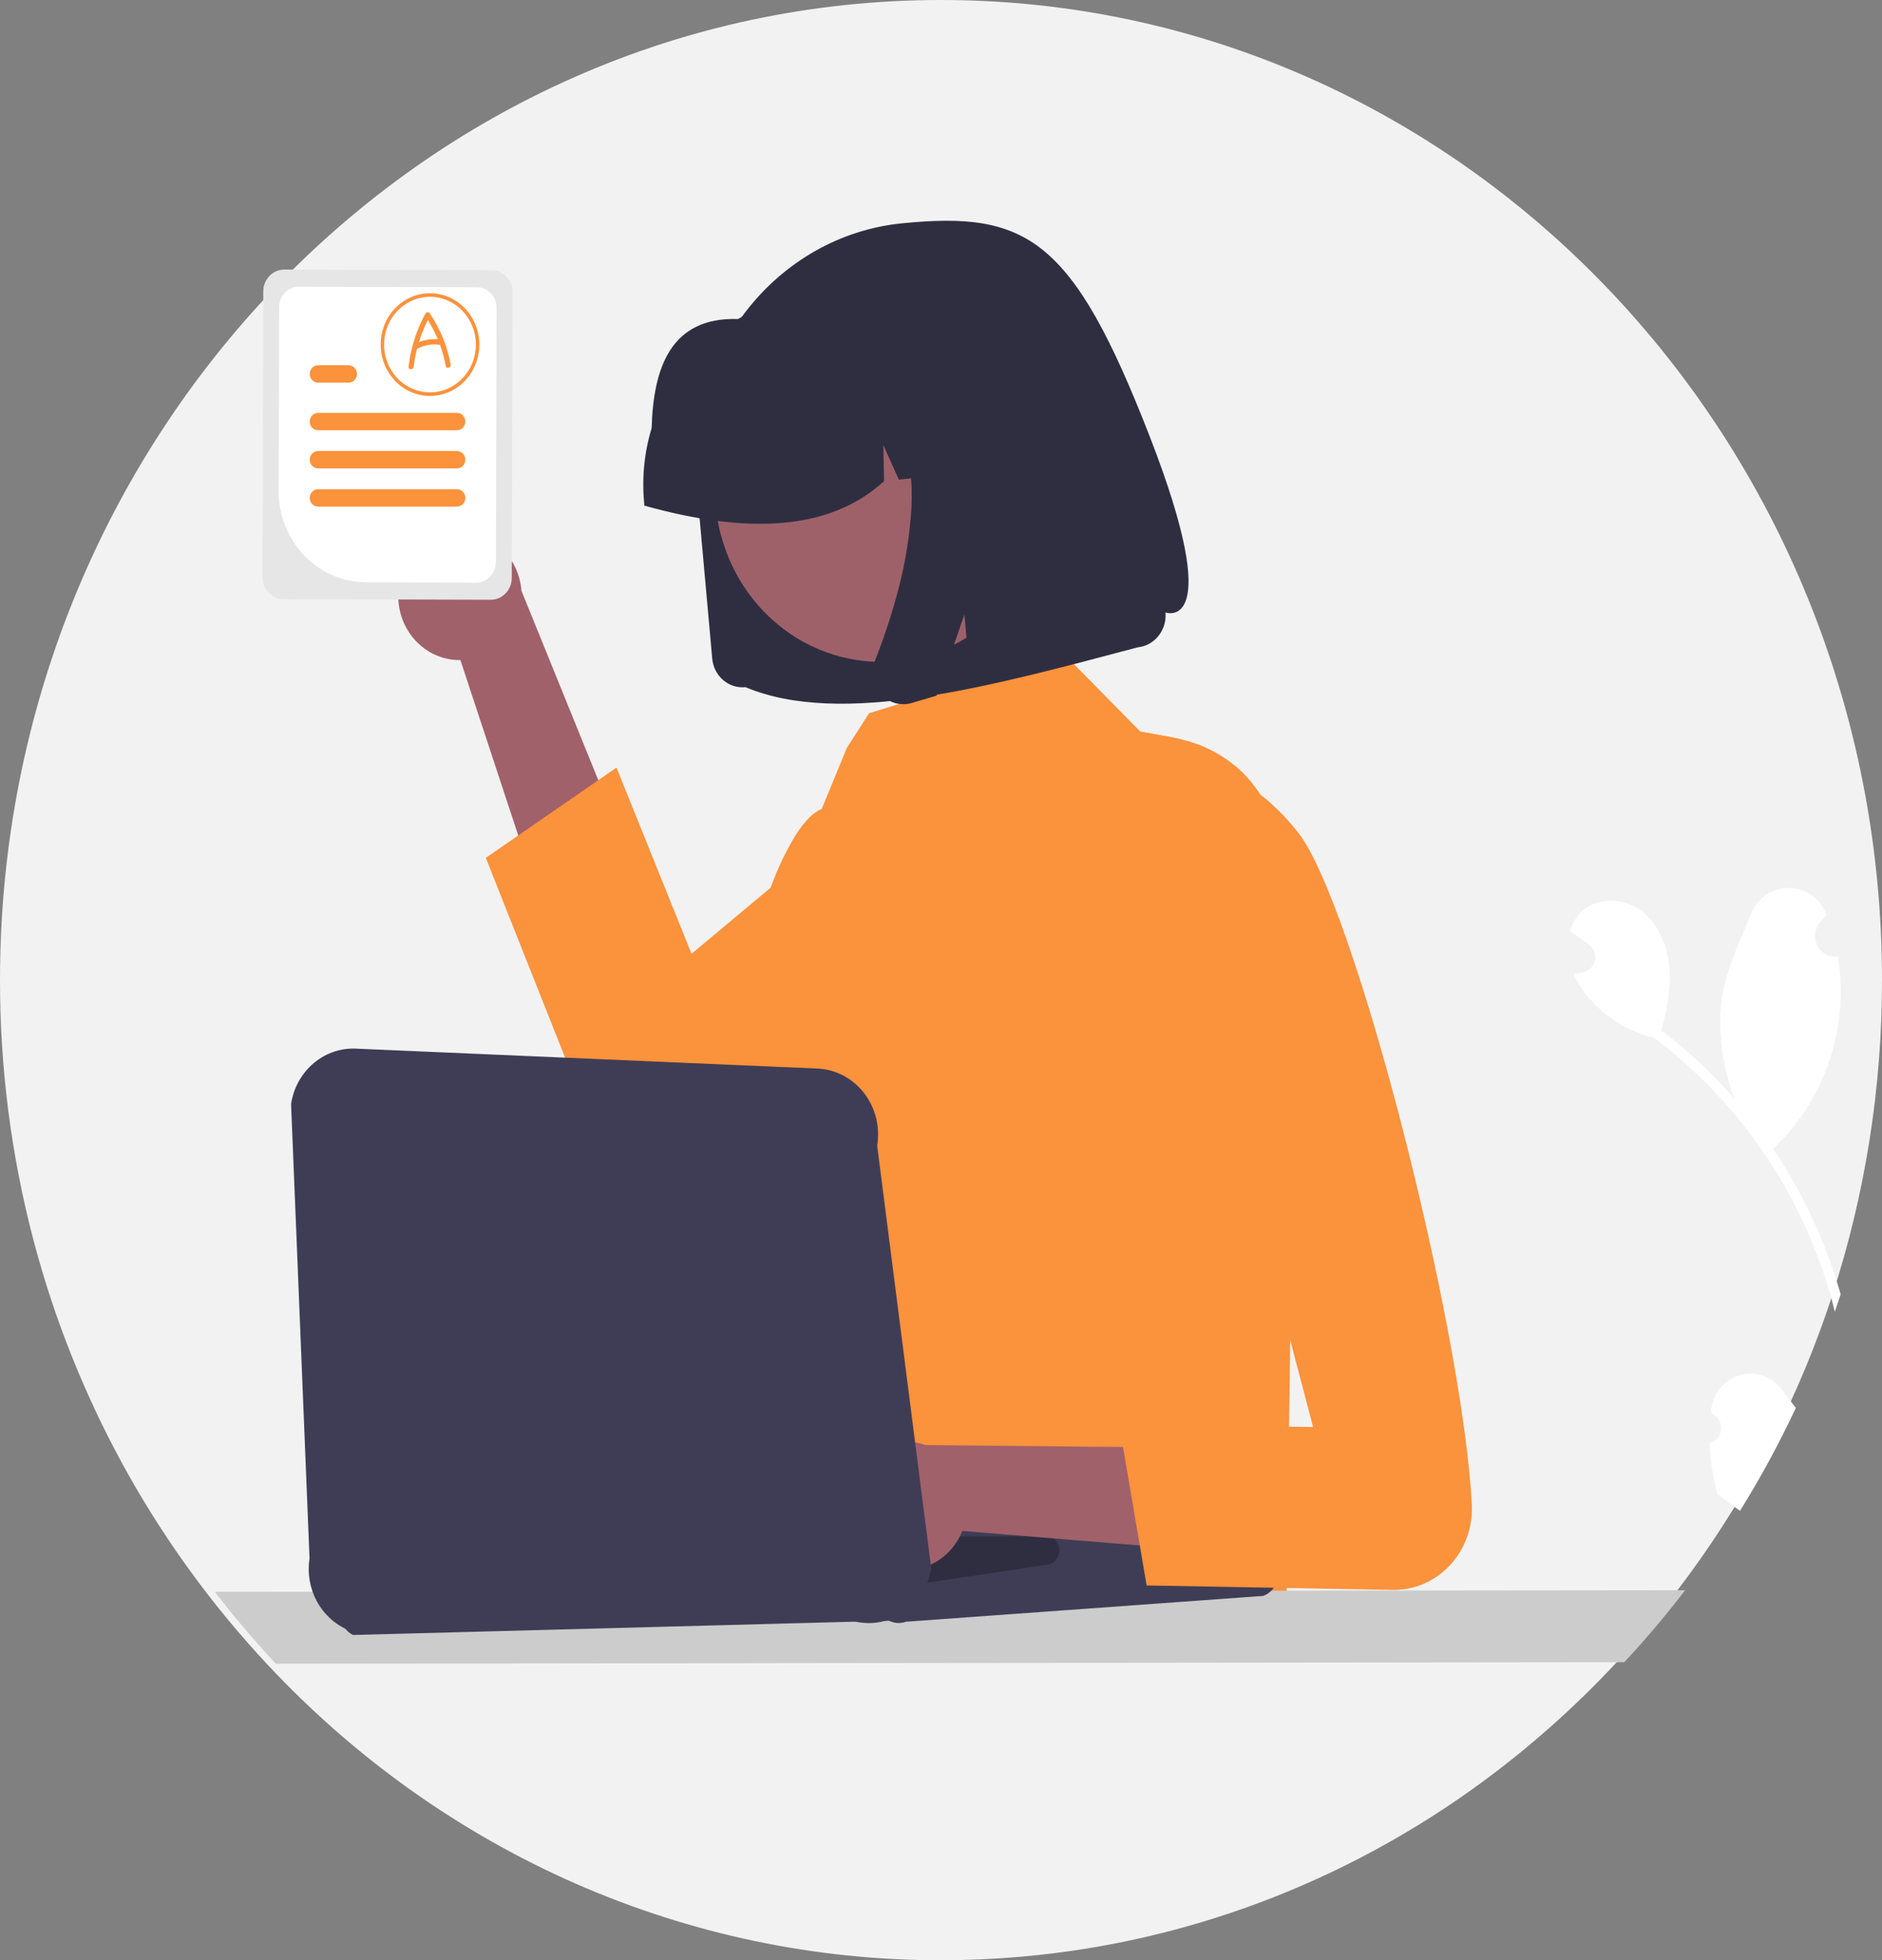 <svg width="121" height="126" viewBox="0 0 121 126" fill="none" xmlns="http://www.w3.org/2000/svg">
<rect x="0" y="0" width="121" height="126" fill="#808080" stroke="none"/>
<g clip-path="url(#clip0_40_2178)">
<path d="M121 63C121.007 69.889 119.928 76.732 117.805 83.257C117.683 83.63 117.558 84.001 117.431 84.371C115.182 90.846 111.931 96.894 107.806 102.274C106.575 103.883 105.27 105.425 103.892 106.901C102.513 108.379 101.067 109.785 99.551 111.119C91.098 118.583 80.829 123.473 69.877 125.247H69.876C68.48 125.473 67.07 125.648 65.646 125.774C63.951 125.924 62.236 125.999 60.5 126C52.428 126.011 44.437 124.335 36.999 121.071C29.562 117.806 22.829 113.021 17.199 106.997C16.804 106.576 16.414 106.149 16.031 105.715C15.075 104.636 14.155 103.523 13.272 102.377C12.777 101.732 12.293 101.077 11.821 100.412C8.914 96.323 6.495 91.88 4.618 87.182C3.817 85.181 3.118 83.138 2.524 81.061C2.481 80.914 2.44 80.767 2.398 80.62C2.309 80.303 2.222 79.984 2.139 79.663C0.715 74.233 -0.004 68.629 -0 63C-0 28.206 27.087 0 60.5 0C93.913 0 121 28.206 121 63Z" fill="#F2F2F2"/>
<path d="M25.658 37.657C25.565 38.249 25.597 38.855 25.753 39.433C25.908 40.011 26.184 40.546 26.56 41.001C26.936 41.456 27.403 41.82 27.928 42.067C28.454 42.313 29.025 42.437 29.601 42.429L39.258 71.691L45.421 67.281L33.525 37.973C33.448 36.966 33.019 36.023 32.319 35.324C31.619 34.624 30.696 34.216 29.727 34.177C28.757 34.138 27.807 34.47 27.058 35.112C26.308 35.753 25.81 36.659 25.658 37.657Z" fill="#A0616A"/>
<path d="M76.064 47.557C71.776 52.639 61.201 61.593 52.489 67.758C50.606 69.091 48.809 70.292 47.182 71.296C46.083 71.975 45.061 72.562 44.141 73.041C43.523 73.361 42.849 73.545 42.16 73.582C41.471 73.618 40.782 73.506 40.137 73.252C39.492 72.998 38.903 72.609 38.409 72.107C37.915 71.606 37.526 71.004 37.266 70.338L31.234 55.142L33.321 53.701L38.467 50.147L39.636 49.341L44.461 61.309L49.55 57.056L52.709 54.415L67.111 42.38L68.353 41.996L71.251 44.941L73.301 47.025L75.229 47.373C75.517 47.425 75.796 47.487 76.064 47.557Z" fill="#FB923C"/>
<path d="M114.542 89.311C114.841 89.707 115.15 90.1 115.46 90.495C114.393 92.776 113.194 94.987 111.869 97.115C111.771 97.043 111.673 96.97 111.574 96.897C111.559 96.889 111.544 96.879 111.529 96.868C111.162 96.595 110.794 96.327 110.427 96.055V96.053C110.124 94.98 109.955 93.871 109.924 92.754C110.113 92.709 110.284 92.604 110.415 92.454C110.545 92.304 110.627 92.116 110.651 91.915C110.676 91.715 110.64 91.511 110.549 91.332C110.458 91.154 110.317 91.008 110.144 90.916C110.096 90.829 110.062 90.765 110.013 90.676C110.015 90.653 110.019 90.629 110.02 90.607C110.302 88.279 113.151 87.466 114.542 89.311Z" fill="white"/>
<path d="M117.755 81.334C117.97 81.949 118.165 82.571 118.342 83.2C118.22 83.572 118.096 83.944 117.968 84.314C117.92 84.118 117.869 83.923 117.817 83.727C117.526 82.639 117.177 81.569 116.77 80.521C116.437 79.662 116.069 78.821 115.664 77.997C113.465 73.525 110.277 69.66 106.364 66.721C104.746 66.331 103.283 65.435 102.17 64.152C101.768 63.691 101.433 63.173 101.173 62.613C101.338 62.589 101.502 62.555 101.663 62.52C101.713 62.508 101.765 62.495 101.815 62.484L101.835 62.48C102.011 62.438 102.172 62.343 102.297 62.208C102.423 62.073 102.509 61.902 102.544 61.718C102.579 61.533 102.562 61.342 102.495 61.167C102.428 60.992 102.314 60.841 102.166 60.732C102.075 60.663 101.982 60.596 101.891 60.529C101.751 60.423 101.61 60.322 101.468 60.218C101.453 60.208 101.439 60.197 101.425 60.186C101.264 60.067 101.103 59.951 100.944 59.83C101.067 59.415 101.281 59.035 101.568 58.719C102.569 57.644 104.355 57.668 105.522 58.544C106.691 59.42 107.278 60.954 107.354 62.449C107.42 63.729 107.155 64.997 106.806 66.232C106.893 66.299 106.985 66.363 107.072 66.432C108.684 67.675 110.174 69.081 111.522 70.627C110.744 68.704 110.461 66.195 110.663 64.467C110.894 62.499 111.812 60.63 112.564 58.767C113.464 56.531 116.536 56.501 117.402 58.753C117.411 58.775 117.42 58.795 117.427 58.818C117.282 58.969 117.143 59.125 117.008 59.288C116.84 59.492 116.735 59.744 116.706 60.012C116.678 60.28 116.728 60.55 116.849 60.788C116.971 61.026 117.159 61.22 117.388 61.344C117.617 61.469 117.877 61.519 118.134 61.487L118.161 61.483C118.273 62.148 118.336 62.82 118.351 63.494C118.373 65.381 118.021 67.252 117.316 68.991C116.611 70.729 115.569 72.297 114.256 73.597C114.17 73.681 114.085 73.763 113.998 73.843C114.827 75.071 115.572 76.358 116.226 77.695C116.807 78.874 117.318 80.089 117.755 81.334Z" fill="white"/>
<path d="M83.265 63.848L82.725 102.507L39.057 101.203L46.031 85.173C45.981 84.659 49.092 81.048 49.074 80.513C49.02 78.946 50.144 77.494 50.327 75.853C50.699 72.471 48.567 59.695 49.55 57.056C49.969 55.877 50.505 54.748 51.15 53.686C51.709 52.806 52.282 52.214 52.829 51.999L54.444 48.081L55.876 45.845L67.111 42.38L68.353 41.996L71.251 44.941L73.301 47.025L75.229 47.373C75.517 47.425 75.796 47.487 76.064 47.557C77.358 47.868 78.563 48.49 79.584 49.373C82.949 52.35 83.341 57.949 83.265 63.848Z" fill="#FB923C"/>
<path d="M108.343 102.217C107.112 103.826 105.807 105.368 104.429 106.843L99.707 106.847L74.313 106.877L69.742 106.882L66.702 106.886L62.181 106.89L58.703 106.894L52.279 106.901L48.49 106.907L40.51 106.914L36.701 106.92L26.146 106.931L19.516 106.938L17.737 106.94C17.341 106.519 16.951 106.091 16.568 105.658C15.612 104.579 14.693 103.466 13.809 102.319L17.493 102.316L20.003 102.314L25.813 102.306L37.025 102.295L40.814 102.292L42.346 102.29H42.352L43.555 102.288L44.093 102.286L45.474 102.284H46.057L50.149 102.28L58.975 102.269L62.859 102.265L66.579 102.262L70.066 102.258L75.068 102.252L101.789 102.224L108.343 102.217Z" fill="#CCCCCC"/>
<path d="M47.928 44.169L47.919 44.17C47.402 44.22 46.888 44.055 46.489 43.71C46.09 43.365 45.839 42.869 45.791 42.331L44.773 31.018C44.588 28.991 44.797 26.946 45.387 25.005C46.543 21.217 49.059 18.039 52.409 16.135C54.139 15.154 56.042 14.548 58.003 14.353C66.025 13.557 68.957 15.297 73.913 28.038C78.868 40.779 74.932 39.369 74.932 39.369C74.957 39.642 74.929 39.917 74.849 40.178C74.693 40.688 74.354 41.114 73.903 41.37C73.672 41.5 73.417 41.581 73.155 41.608C63.671 44.118 54.101 46.761 47.927 44.169L47.928 44.169Z" fill="#2F2E41"/>
<path d="M65.581 25.073C66.772 26.908 67.414 29.068 67.426 31.282C67.438 33.496 66.82 35.664 65.649 37.512C64.478 39.361 62.808 40.806 60.849 41.666C58.89 42.527 56.73 42.763 54.642 42.346C53.26 42.075 51.944 41.52 50.769 40.715C49.593 39.91 48.584 38.87 47.797 37.656C46.609 35.822 45.969 33.663 45.958 31.451C45.947 29.239 46.564 27.073 47.733 25.226C48.902 23.38 50.571 21.934 52.527 21.073C54.484 20.212 56.642 19.974 58.728 20.388C60.111 20.658 61.429 21.211 62.606 22.015C63.782 22.82 64.794 23.859 65.581 25.074L65.581 25.073Z" fill="#9E616A"/>
<path d="M41.41 32.275C41.264 30.672 41.429 29.055 41.896 27.52C42.004 23.764 43.05 20.363 47.449 20.506C48.808 19.735 50.303 19.258 51.843 19.101L54.017 18.878C54.041 18.875 54.066 18.873 54.09 18.871C55.596 18.725 57.115 18.889 58.559 19.354C60.004 19.82 61.347 20.576 62.511 21.582C63.675 22.588 64.637 23.822 65.343 25.215C66.049 26.608 66.484 28.132 66.624 29.7L66.645 29.927L62.046 30.395L60.067 25.985L60.165 30.587L57.79 30.83L56.791 28.605L56.84 30.926C53.314 34.16 47.966 34.329 41.432 32.502L41.41 32.275Z" fill="#2F2E41"/>
<path d="M56.119 43.011C56.08 43.383 56.142 43.76 56.298 44.098C56.377 44.271 56.479 44.432 56.6 44.575C56.704 44.698 56.822 44.807 56.951 44.9C57.331 45.177 57.794 45.302 58.257 45.255C58.285 45.252 58.314 45.248 58.343 45.244C58.371 45.24 58.4 45.235 58.428 45.23C58.457 45.224 58.486 45.218 58.514 45.211C58.543 45.204 58.571 45.196 58.6 45.188L60.205 44.72L62.004 39.497L62.416 44.08L69.714 41.964L67.964 22.517L55.525 23.794L55.866 24.136C57 25.284 57.807 26.737 58.199 28.332C58.588 29.95 58.708 31.624 58.554 33.283C58.41 34.961 58.112 36.621 57.663 38.239C57.273 39.672 56.803 41.081 56.257 42.458C56.187 42.634 56.14 42.821 56.119 43.011Z" fill="#2F2E41"/>
<path d="M57.778 104.324C57.564 104.324 57.353 104.275 57.16 104.179L22.7 105.094C22.435 104.964 22.215 104.753 22.068 104.49C21.921 104.226 21.855 103.922 21.877 103.619C21.899 103.315 22.009 103.025 22.193 102.788C22.377 102.551 22.625 102.377 22.906 102.29L45.45 95.29C45.684 95.218 45.931 95.208 46.169 95.262L81.042 99.688C81.35 99.757 81.629 99.93 81.834 100.18C82.04 100.429 82.161 100.742 82.18 101.07C82.199 101.398 82.114 101.724 81.938 101.997C81.763 102.27 81.506 102.476 81.208 102.583L58.25 104.242C58.098 104.296 57.939 104.324 57.778 104.324Z" fill="#3F3D56"/>
<path d="M59.045 101.827C58.89 101.827 58.737 101.785 58.601 101.706L30.614 103.068C30.455 102.975 30.327 102.834 30.246 102.664C30.165 102.494 30.134 102.303 30.159 102.115C30.184 101.927 30.263 101.751 30.385 101.61C30.507 101.47 30.667 101.37 30.844 101.326L40.976 98.765C41.134 98.725 41.299 98.73 41.455 98.779L67.472 98.747C67.658 98.806 67.82 98.925 67.935 99.087C68.051 99.249 68.113 99.445 68.114 99.647C68.115 99.849 68.053 100.045 67.939 100.208C67.825 100.371 67.663 100.491 67.478 100.552L59.316 101.783C59.228 101.812 59.137 101.827 59.045 101.827Z" fill="#2F2E41"/>
<path d="M56.099 100.273C56.584 100.598 57.131 100.809 57.702 100.89C58.273 100.972 58.854 100.921 59.405 100.744C59.955 100.566 60.461 100.264 60.888 99.86C61.314 99.457 61.651 98.96 61.873 98.407L91.496 100.83L90.064 93.188L59.51 92.885C58.592 92.557 57.59 92.592 56.695 92.982C55.8 93.372 55.074 94.091 54.653 95.002C54.233 95.912 54.148 96.952 54.414 97.924C54.681 98.895 55.281 99.731 56.099 100.273Z" fill="#A0616A"/>
<path d="M73.596 50.504C73.596 50.504 78.071 46.777 83.441 53.487C87.062 58.012 94.048 85.368 94.627 96.704C94.664 97.421 94.558 98.138 94.316 98.811C94.073 99.484 93.701 100.097 93.22 100.612C92.74 101.128 92.162 101.535 91.524 101.807C90.886 102.079 90.2 102.211 89.511 102.195L73.721 101.909L71.956 91.573L84.422 91.727L73.596 50.504Z" fill="#FB923C"/>
<path d="M55.861 104.329C55.319 104.328 54.783 104.215 54.284 103.996L22.344 104.755C21.501 104.389 20.802 103.738 20.358 102.906C19.915 102.075 19.753 101.112 19.901 100.173L18.714 70.964C18.871 69.92 19.399 68.976 20.192 68.318C20.985 67.66 21.986 67.335 22.998 67.409L52.651 68.689C53.22 68.728 53.775 68.891 54.28 69.168C54.785 69.444 55.228 69.828 55.581 70.295C55.934 70.761 56.189 71.3 56.33 71.876C56.47 72.451 56.492 73.051 56.396 73.637L59.87 100.807C59.707 101.791 59.215 102.684 58.482 103.328C57.748 103.972 56.821 104.327 55.861 104.329Z" fill="#3F3D56"/>
<path d="M31.608 17.366L18.278 17.327C17.921 17.326 17.578 17.474 17.325 17.736C17.071 17.998 16.928 18.355 16.927 18.727L16.878 37.107C16.878 37.478 17.018 37.835 17.27 38.099C17.522 38.362 17.864 38.511 18.221 38.512L25.615 38.534L31.552 38.551C31.909 38.552 32.252 38.405 32.505 38.142C32.758 37.88 32.901 37.523 32.902 37.151L32.905 36.065L32.952 18.773C32.953 18.401 32.812 18.044 32.559 17.78C32.307 17.516 31.965 17.367 31.608 17.366Z" fill="#E6E6E6"/>
<path d="M30.668 18.464L19.212 18.43C18.878 18.43 18.557 18.567 18.32 18.813C18.082 19.059 17.948 19.392 17.947 19.741L17.915 31.558C17.912 33.11 18.501 34.599 19.552 35.7C20.603 36.8 22.03 37.421 23.521 37.427L25.697 37.433L30.618 37.448C30.953 37.449 31.274 37.311 31.511 37.065C31.748 36.819 31.882 36.486 31.883 36.137L31.887 34.948L31.926 19.782C31.927 19.433 31.795 19.099 31.559 18.852C31.323 18.605 31.003 18.465 30.668 18.464Z" fill="white"/>
<path d="M29.381 26.538H20.449C20.379 26.538 20.309 26.553 20.244 26.581C20.179 26.609 20.12 26.65 20.07 26.702C20.02 26.754 19.981 26.815 19.954 26.883C19.927 26.951 19.913 27.023 19.913 27.096C19.913 27.17 19.927 27.242 19.954 27.31C19.981 27.378 20.02 27.439 20.07 27.491C20.12 27.543 20.179 27.584 20.244 27.612C20.309 27.64 20.379 27.655 20.449 27.655H29.381C29.523 27.655 29.66 27.596 29.76 27.491C29.861 27.387 29.917 27.245 29.917 27.096C29.917 26.948 29.861 26.806 29.76 26.702C29.66 26.597 29.523 26.538 29.381 26.538Z" fill="#FB923C"/>
<path d="M22.413 23.478H20.449C20.307 23.478 20.171 23.537 20.07 23.641C19.97 23.746 19.913 23.888 19.913 24.036C19.913 24.184 19.97 24.326 20.07 24.431C20.171 24.535 20.307 24.594 20.449 24.594H22.413C22.555 24.594 22.691 24.535 22.792 24.431C22.892 24.326 22.949 24.184 22.949 24.036C22.949 23.888 22.892 23.746 22.792 23.641C22.691 23.537 22.555 23.478 22.413 23.478Z" fill="#FB923C"/>
<path d="M29.381 31.446H20.449C20.307 31.446 20.171 31.505 20.07 31.609C19.97 31.714 19.913 31.856 19.913 32.004C19.913 32.152 19.97 32.294 20.07 32.399C20.171 32.504 20.307 32.562 20.449 32.562H29.381C29.523 32.562 29.66 32.504 29.76 32.399C29.861 32.294 29.917 32.152 29.917 32.004C29.917 31.856 29.861 31.714 29.76 31.609C29.66 31.505 29.523 31.446 29.381 31.446Z" fill="#FB923C"/>
<path d="M29.381 28.993H20.449C20.307 28.993 20.171 29.052 20.071 29.156C19.97 29.261 19.914 29.402 19.914 29.55C19.914 29.698 19.97 29.84 20.071 29.944C20.171 30.049 20.307 30.108 20.449 30.108H29.381C29.523 30.108 29.659 30.049 29.759 29.944C29.86 29.84 29.916 29.698 29.916 29.55C29.916 29.402 29.86 29.261 29.759 29.156C29.659 29.052 29.523 28.993 29.381 28.993Z" fill="#FB923C"/>
<path d="M27.645 25.452C27.018 25.452 26.405 25.258 25.884 24.895C25.362 24.532 24.956 24.017 24.716 23.413C24.476 22.81 24.413 22.146 24.535 21.505C24.658 20.865 24.96 20.276 25.403 19.814C25.847 19.353 26.412 19.038 27.027 18.911C27.642 18.783 28.28 18.849 28.859 19.099C29.439 19.349 29.934 19.772 30.282 20.315C30.631 20.858 30.817 21.496 30.817 22.149C30.816 23.025 30.481 23.864 29.887 24.483C29.292 25.102 28.486 25.451 27.645 25.452ZM27.645 19.077C27.062 19.077 26.491 19.257 26.006 19.595C25.521 19.932 25.143 20.412 24.919 20.974C24.696 21.535 24.638 22.153 24.751 22.749C24.865 23.345 25.146 23.892 25.559 24.322C25.972 24.752 26.497 25.045 27.07 25.163C27.642 25.282 28.235 25.221 28.775 24.988C29.314 24.756 29.775 24.362 30.099 23.857C30.423 23.351 30.596 22.757 30.596 22.149C30.595 21.335 30.284 20.554 29.731 19.978C29.178 19.402 28.428 19.078 27.645 19.077Z" fill="#FB923C"/>
<path d="M28.977 23.429C28.758 22.251 28.302 21.135 27.639 20.154C27.624 20.129 27.603 20.108 27.578 20.093C27.553 20.079 27.525 20.071 27.496 20.071C27.467 20.071 27.439 20.079 27.414 20.093C27.389 20.108 27.368 20.129 27.353 20.154C26.776 21.207 26.406 22.369 26.267 23.572C26.242 23.791 26.572 23.79 26.598 23.572C26.644 23.182 26.717 22.796 26.814 22.416C26.827 22.414 26.84 22.41 26.852 22.405C27.291 22.175 27.788 22.091 28.274 22.163C28.279 22.164 28.283 22.163 28.287 22.163C28.448 22.604 28.572 23.058 28.659 23.52C28.699 23.737 29.017 23.645 28.977 23.429ZM26.933 21.994C27.085 21.504 27.278 21.029 27.511 20.574C27.757 20.965 27.97 21.378 28.149 21.807C27.735 21.774 27.32 21.838 26.933 21.994Z" fill="#FB923C"/>
</g>
<defs>
<clipPath id="clip0_40_2178">
<rect width="121" height="126" fill="white"/>
</clipPath>
</defs>
</svg>
